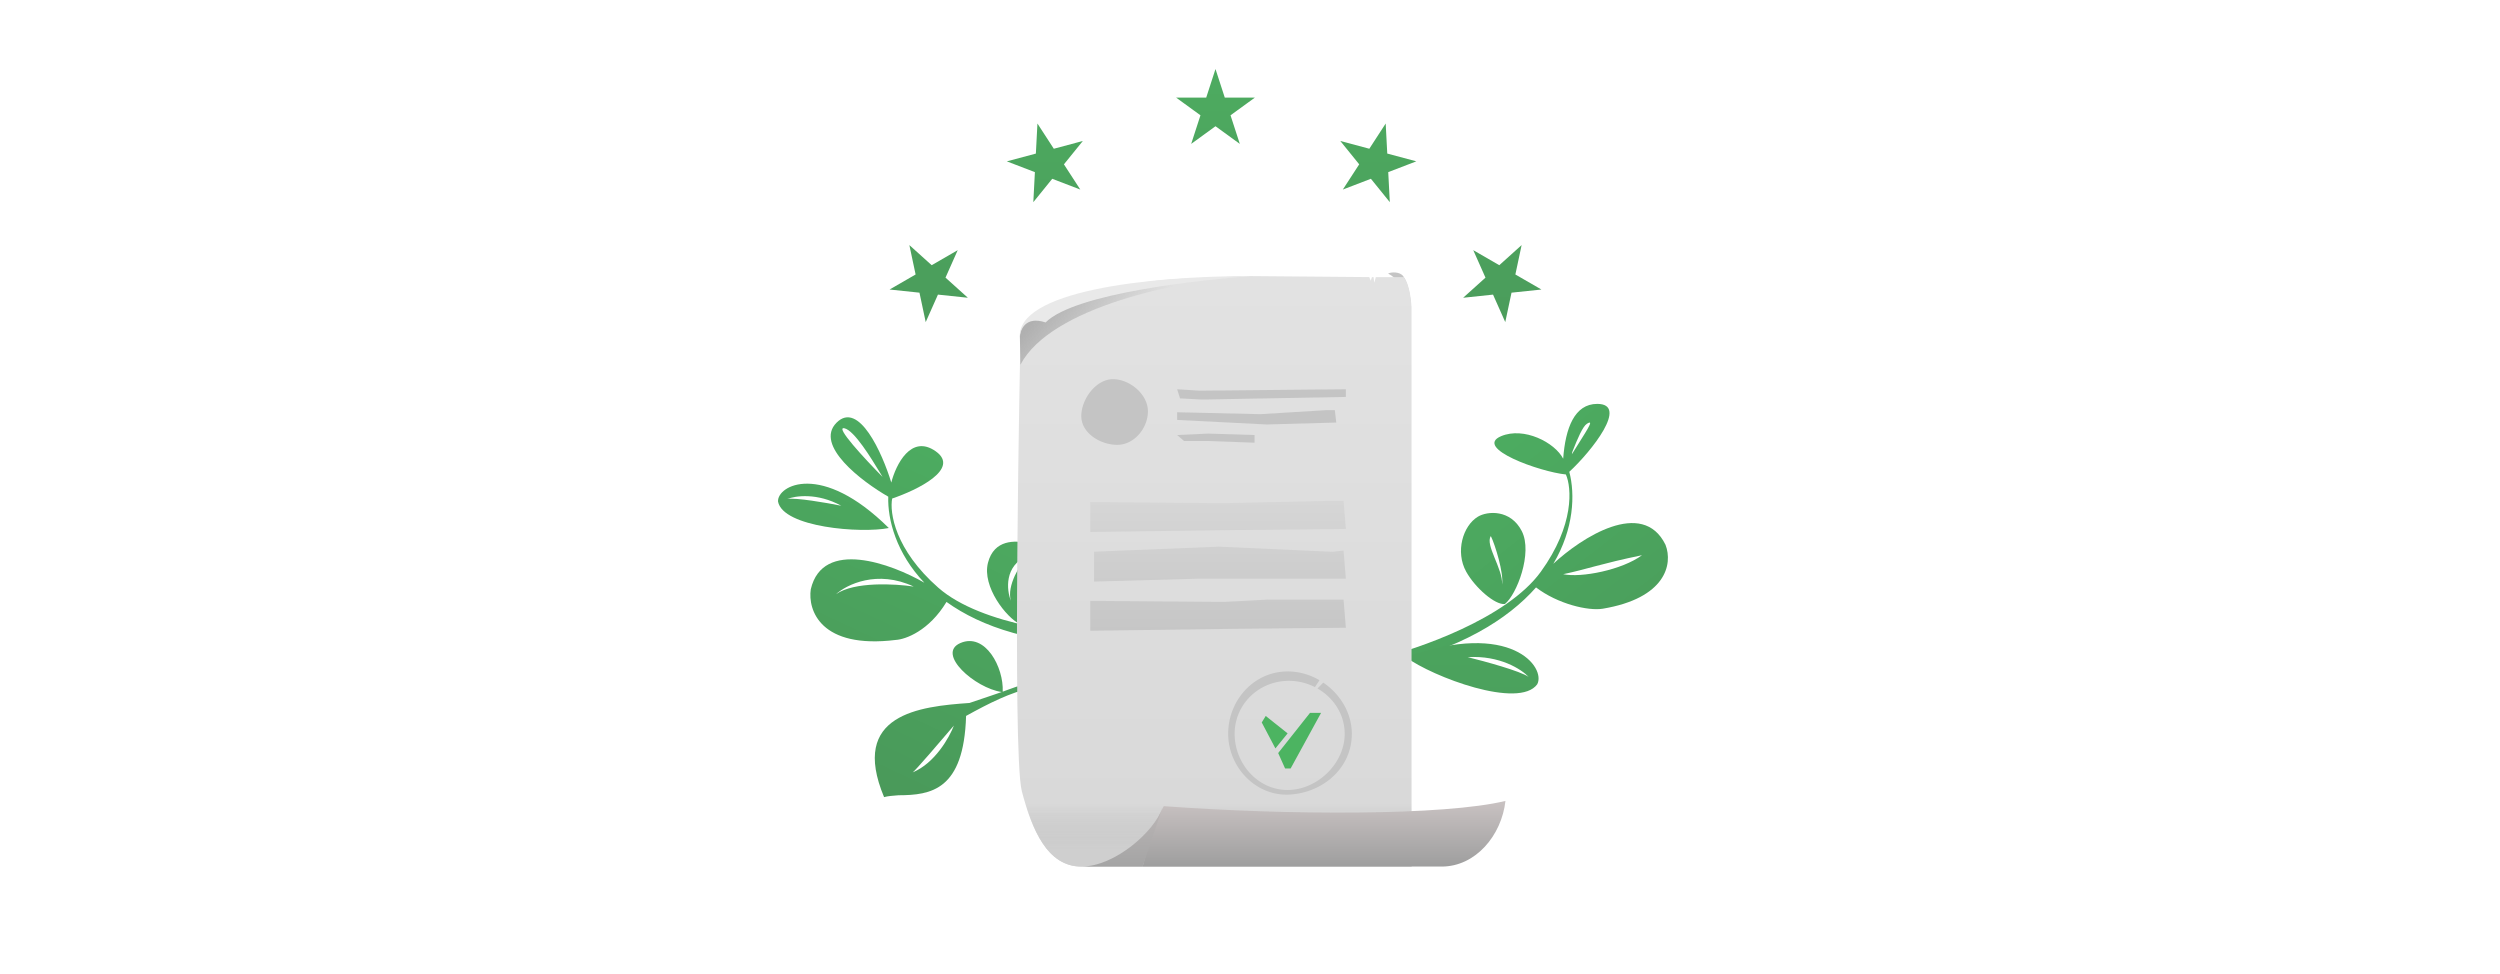 <svg xmlns="http://www.w3.org/2000/svg" xmlns:xlink="http://www.w3.org/1999/xlink" width="326" height="127" fill="none" xmlns:v="https://vecta.io/nano"><path d="M118.58 31.958l2.913 2.624 3.394-1.961-1.594 3.582 2.913 2.624-3.898-.41L120.713 42l-.815-3.836-3.898-.41 3.395-1.961-.815-3.836z" fill="url(#A)"/><path d="M135.282 16.108l2.135 3.289 3.786-1.015-2.467 3.048 2.135 3.289-3.659-1.405-2.467 3.048.205-3.916-3.659-1.405 3.786-1.015.205-3.916z" fill="url(#A)"/><path d="M158.5 9l1.212 3.73h3.919l-3.171 2.305 1.212 3.73-3.172-2.305-3.171 2.305 1.211-3.73-3.171-2.305h3.92L158.5 9z" fill="url(#A)"/><path d="M180.694 16.108l.205 3.916 3.787 1.015-3.66 1.405.205 3.916-2.466-3.048-3.66 1.405 2.135-3.289-2.467-3.048 3.786 1.015 2.135-3.289z" fill="url(#A)"/><path d="M198.42 31.957l-.815 3.836L201 37.754l-3.898.41-.815 3.836-1.595-3.582-3.898.41 2.913-2.624-1.594-3.583 3.394 1.961 2.913-2.624z" fill="url(#A)"/><g fill-rule="evenodd"><path d="M133 81.383c1.287-.138 3.311-2.949 3.973-5.228.828-2.849-1.692-5.044-3.106-5.355s-4.247-.508-5.037 2.593 2.411 7.167 4.17 7.991zm.988-8.928c-.956 1.125-2.729 3.877-2.173 5.885-.551-1.403-.889-4.543 2.173-5.885z" fill="url(#B)"/><path d="M115.902 68.855c-3.615.724-13.809-.075-14.448-3.455-.117-2.082 5.632-5.278 14.448 3.455zm-6.204-2.907c-1.889-.378-5.942-1.084-7.036-.879 1.042-.422 3.909-.836 7.036.879z" fill="url(#B)"/><path d="M145.481 82.946c-5.151-.048-17.463-1.346-23.125-6.308s-6.369-9.822-6.015-11.632c3.243-1.094 8.92-3.854 5.689-6.148s-5.216 1.755-5.805 4.066c-1.172-3.825-4.242-10.739-7.15-7.796s3.292 7.652 6.755 9.639c-.1 2.995 1.047 7.38 4.707 11.222-4.291-2.481-13.261-5.784-14.811.852-.4 2.712 1.261 7.829 11.101 6.605 1.246-.074 4.311-1.168 6.596-4.955 4.512 3.245 11.435 5.645 21.779 5.654.624-.593.279-1.199.279-1.199zm-30.767-21.367c-1.064-1.754-3.307-5.454-4.609-5.735-1.291-.279 2.576 3.901 4.982 6.346l-.373-.611zm4.436 14.91c-2.388-.365-7.759-.676-10.137.995 1.396-1.261 5.379-3.224 10.137-.995z" fill="url(#B)"/><path d="M126.415 91.668c-6.503.45-15.657 1.458-11.132 12.275.495-.137 1.143-.186 1.876-.241 4.235-.013 8.533-.645 8.818-10.347 6.071-3.355 11.04-5.544 17.264-2.627.593.277.806-.456.321-.683-6.134-2.874-11.33-.351-12.81.151.153-3.155-2.261-7.734-5.507-6.349-3.228 1.378 1.901 5.891 5.38 6.391l-1.282.44-2.928.99zm-2.027 2.944c-.586 1.54-2.482 4.917-5.379 6.107.251-.112 3.691-4.118 5.379-6.107z" fill="url(#B)"/><path d="M196.234 78.763c-1.285.153-3.886-2.136-5.04-4.209-1.443-2.592-.444-5.991 1.525-7.179 1.24-.748 4.256-.971 5.718 1.875s-.673 8.317-2.203 9.513zm-1.828-8.857c-.781 1.132 1.563 4.231 1.469 6.313.225-1.49-.906-5.18-1.469-6.313z" fill="url(#C)"/><path d="M179.792 85.865c5.011-1.197 16.721-5.211 21.133-11.311s4.015-10.996 3.266-12.682c-3.405-.342-12.094-3.46-8.442-4.997 2.969-1.25 7.001.82 8.09 2.942.289-3.99 1.473-7.15 4.441-7.15 4.137 0-.712 6.149-3.644 8.858.766 2.897.627 7.427-2.083 11.99 3.629-3.377 11.635-8.599 14.627-2.476.995 2.554 0 6.966-8.18 8.337-1.885.316-5.875-.612-8.702-2.777-3.673 4.171-9.885 8.055-19.967 10.373-.741-.438-.539-1.106-.539-1.106zm25.255-26.982c.68-1.719 1.336-3.273 1.89-3.625 1.116-.707-.169 1.064-1.968 3.984.06-.173-.013-.085.078-.359zm-1.208 15.992c2.348.5 7.692-.562 10.281-2.476-5.401 1.115-7.151 1.82-10.281 2.476z" fill="url(#C)"/><path d="M183.328 85.694c3.492 2.577 14.758 6.818 17.127 3.534 1.164-2.162-3.367-8.439-17.127-3.534zm8.065 0c2.203.54 6.876 1.813 7.94 2.577-.901-.97-3.75-2.843-7.94-2.577z" fill="url(#D)"/></g><path d="M181.008 35.672c.359-.203 1.508-.288 1.984.352C183.945 37.477 184 40 184 40s-.594-3.063-2.992-4.328z" fill="#c4c4c4"/><path d="M184.065 113.001V40.133s-.118-2.961-1.016-3.999h-3.641l-.203.734-.096-.734h-.203l-.164.473-.187-.473L163 36l-8.726.334c-16.406.821-21.21 7.799-21.21 7.799s-1.127 54.056.186 59.055 3.332 9.813 7.75 9.813h43.065z" fill="url(#E)"/><path fill-rule="evenodd" d="M184.064 100.562V113h-43.065c-4.418 0-6.437-4.812-7.75-9.812-.458-1.748-.28-2.235-.281-2.782l51.096.156z" fill="url(#F)"/><path d="M163 36c-9 .5-26 4-29.938 11.563l-.07-3.672C132.992 37.5 156.5 36 163 36z" fill="url(#G)"/><path d="M163 36c-13.5 0-30.5 2-30.008 8.023.008-1.023.74-2.859 3.352-1.975C140.211 38.169 156.907 36.497 163 36z" fill="#e9e9e9"/><path d="M151.75 105.125c16.188 1.187 36.625 1.25 44.562-.687-.5 4.5-3.894 8.562-8.312 8.562h-39s1.189-5.016 2.75-7.875z" fill="url(#H)"/><path d="M141 113h8l2.562-7.625c-1 3-6.144 7.625-10.562 7.625z" fill="url(#I)"/><path d="M149.688 53.633c0 2.209-1.791 4.375-4 4.375S141 56.467 141 54.258s1.916-4.812 4.125-4.812 4.563 1.978 4.563 4.188zm11.31 42.055c0-3.863 3.171-6.908 7.066-6.908a7.5 7.5 0 0 1 3.404.818l.591-.899c-1.242-.724-2.665-1.145-4.14-1.145-4.409 0-7.765 3.761-7.765 8.133s3.664 8.249 8.143 7.917c4.376-.324 7.982-3.544 7.982-7.917 0-2.71-1.518-5.186-3.723-6.676l-.757.766c2.097 1.203 3.55 3.381 3.55 5.91 0 3.863-3.565 7.326-7.459 7.326s-6.892-3.463-6.892-7.326z" fill="#c4c4c4"/><path d="M166.674 98.197l4.149-5.236h1.443l-3.969 7.25h-.721l-.902-2.014zm-.361-.604l-1.782-3.382.519-.847 2.855 2.269-1.592 1.96z" fill="#4cb461"/><path d="M153.5 50.758l2.906.188 19.094-.187v1l-18.75.344-2.875-.156-.375-1.187zm0 5.969l4.031-.187 6.063.188v1l-6.063-.219h-3.125l-.906-.781zm0-2.969l10.844.25 8.687-.531h1.031l.188 1.625-9.094.25-11.656-.594v-1z" fill="#c4c4c4"/><path d="M142.172 65.47l17.417.144 13.954-.305h1.656l.301 3.665-14.606.144-18.722.252V65.47z" fill="url(#J)"/><path d="M142.172 78.349l17.417.144 5.723-.305h9.887l.301 3.665-14.606.144-18.722.252v-3.898z" fill="url(#J)"/><path d="M142.668 71.942l16.269-.657 14.813.67 1.449-.162.301 3.665h-19.25l-13.582.381v-3.898z" fill="url(#J)"/><defs><linearGradient id="A" x1="158.5" y1="9" x2="158.5" y2="42" xlink:href="#K"><stop stop-color="#4dab60"/><stop offset="1" stop-color="#4b9c5b"/></linearGradient><linearGradient id="B" x1="129.837" y1="62.433" x2="111.268" y2="102.062" xlink:href="#K"><stop stop-color="#4cab60"/><stop offset="1" stop-color="#4a995a"/></linearGradient><linearGradient id="C" x1="190.462" y1="62.378" x2="217.41" y2="96.861" xlink:href="#K"><stop stop-color="#4cab60"/><stop offset="1" stop-color="#4a995a"/></linearGradient><linearGradient id="D" x1="205.787" y1="62.404" x2="205.787" y2="113.921" xlink:href="#K"><stop stop-color="#4cab60"/><stop offset="1" stop-color="#4a995a"/></linearGradient><linearGradient id="E" x1="158.34" y1="35.996" x2="158.34" y2="113.001" xlink:href="#K"><stop stop-color="#e2e2e2"/><stop offset="1" stop-color="#d8d8d8"/></linearGradient><linearGradient id="F" x1="146.374" y1="110.75" x2="146.374" y2="104.75" xlink:href="#K"><stop stop-color="#cfcfcf"/><stop offset="1" stop-color="#b8b8b8" stop-opacity="0"/></linearGradient><linearGradient id="G" x1="135.088" y1="41.563" x2="143.517" y2="48.663" xlink:href="#K"><stop stop-color="#b0b0b0"/><stop offset="1" stop-color="#b0b0b0" stop-opacity="0"/></linearGradient><linearGradient id="H" x1="172.656" y1="104.438" x2="172.656" y2="113" xlink:href="#K"><stop stop-color="#c9c2c2"/><stop offset="1" stop-color="#9e9e9e"/></linearGradient><linearGradient id="I" x1="146.281" y1="113" x2="146.281" y2="105.375" xlink:href="#K"><stop stop-color="#a4a4a4"/><stop offset="1" stop-color="#bbb6b6"/></linearGradient><linearGradient id="J" x1="158.836" y1="65.309" x2="158.836" y2="82.248" xlink:href="#K"><stop stop-color="#d6d6d6"/><stop offset="1" stop-color="#c6c6c6"/></linearGradient><linearGradient id="K" gradientUnits="userSpaceOnUse"/></defs></svg>